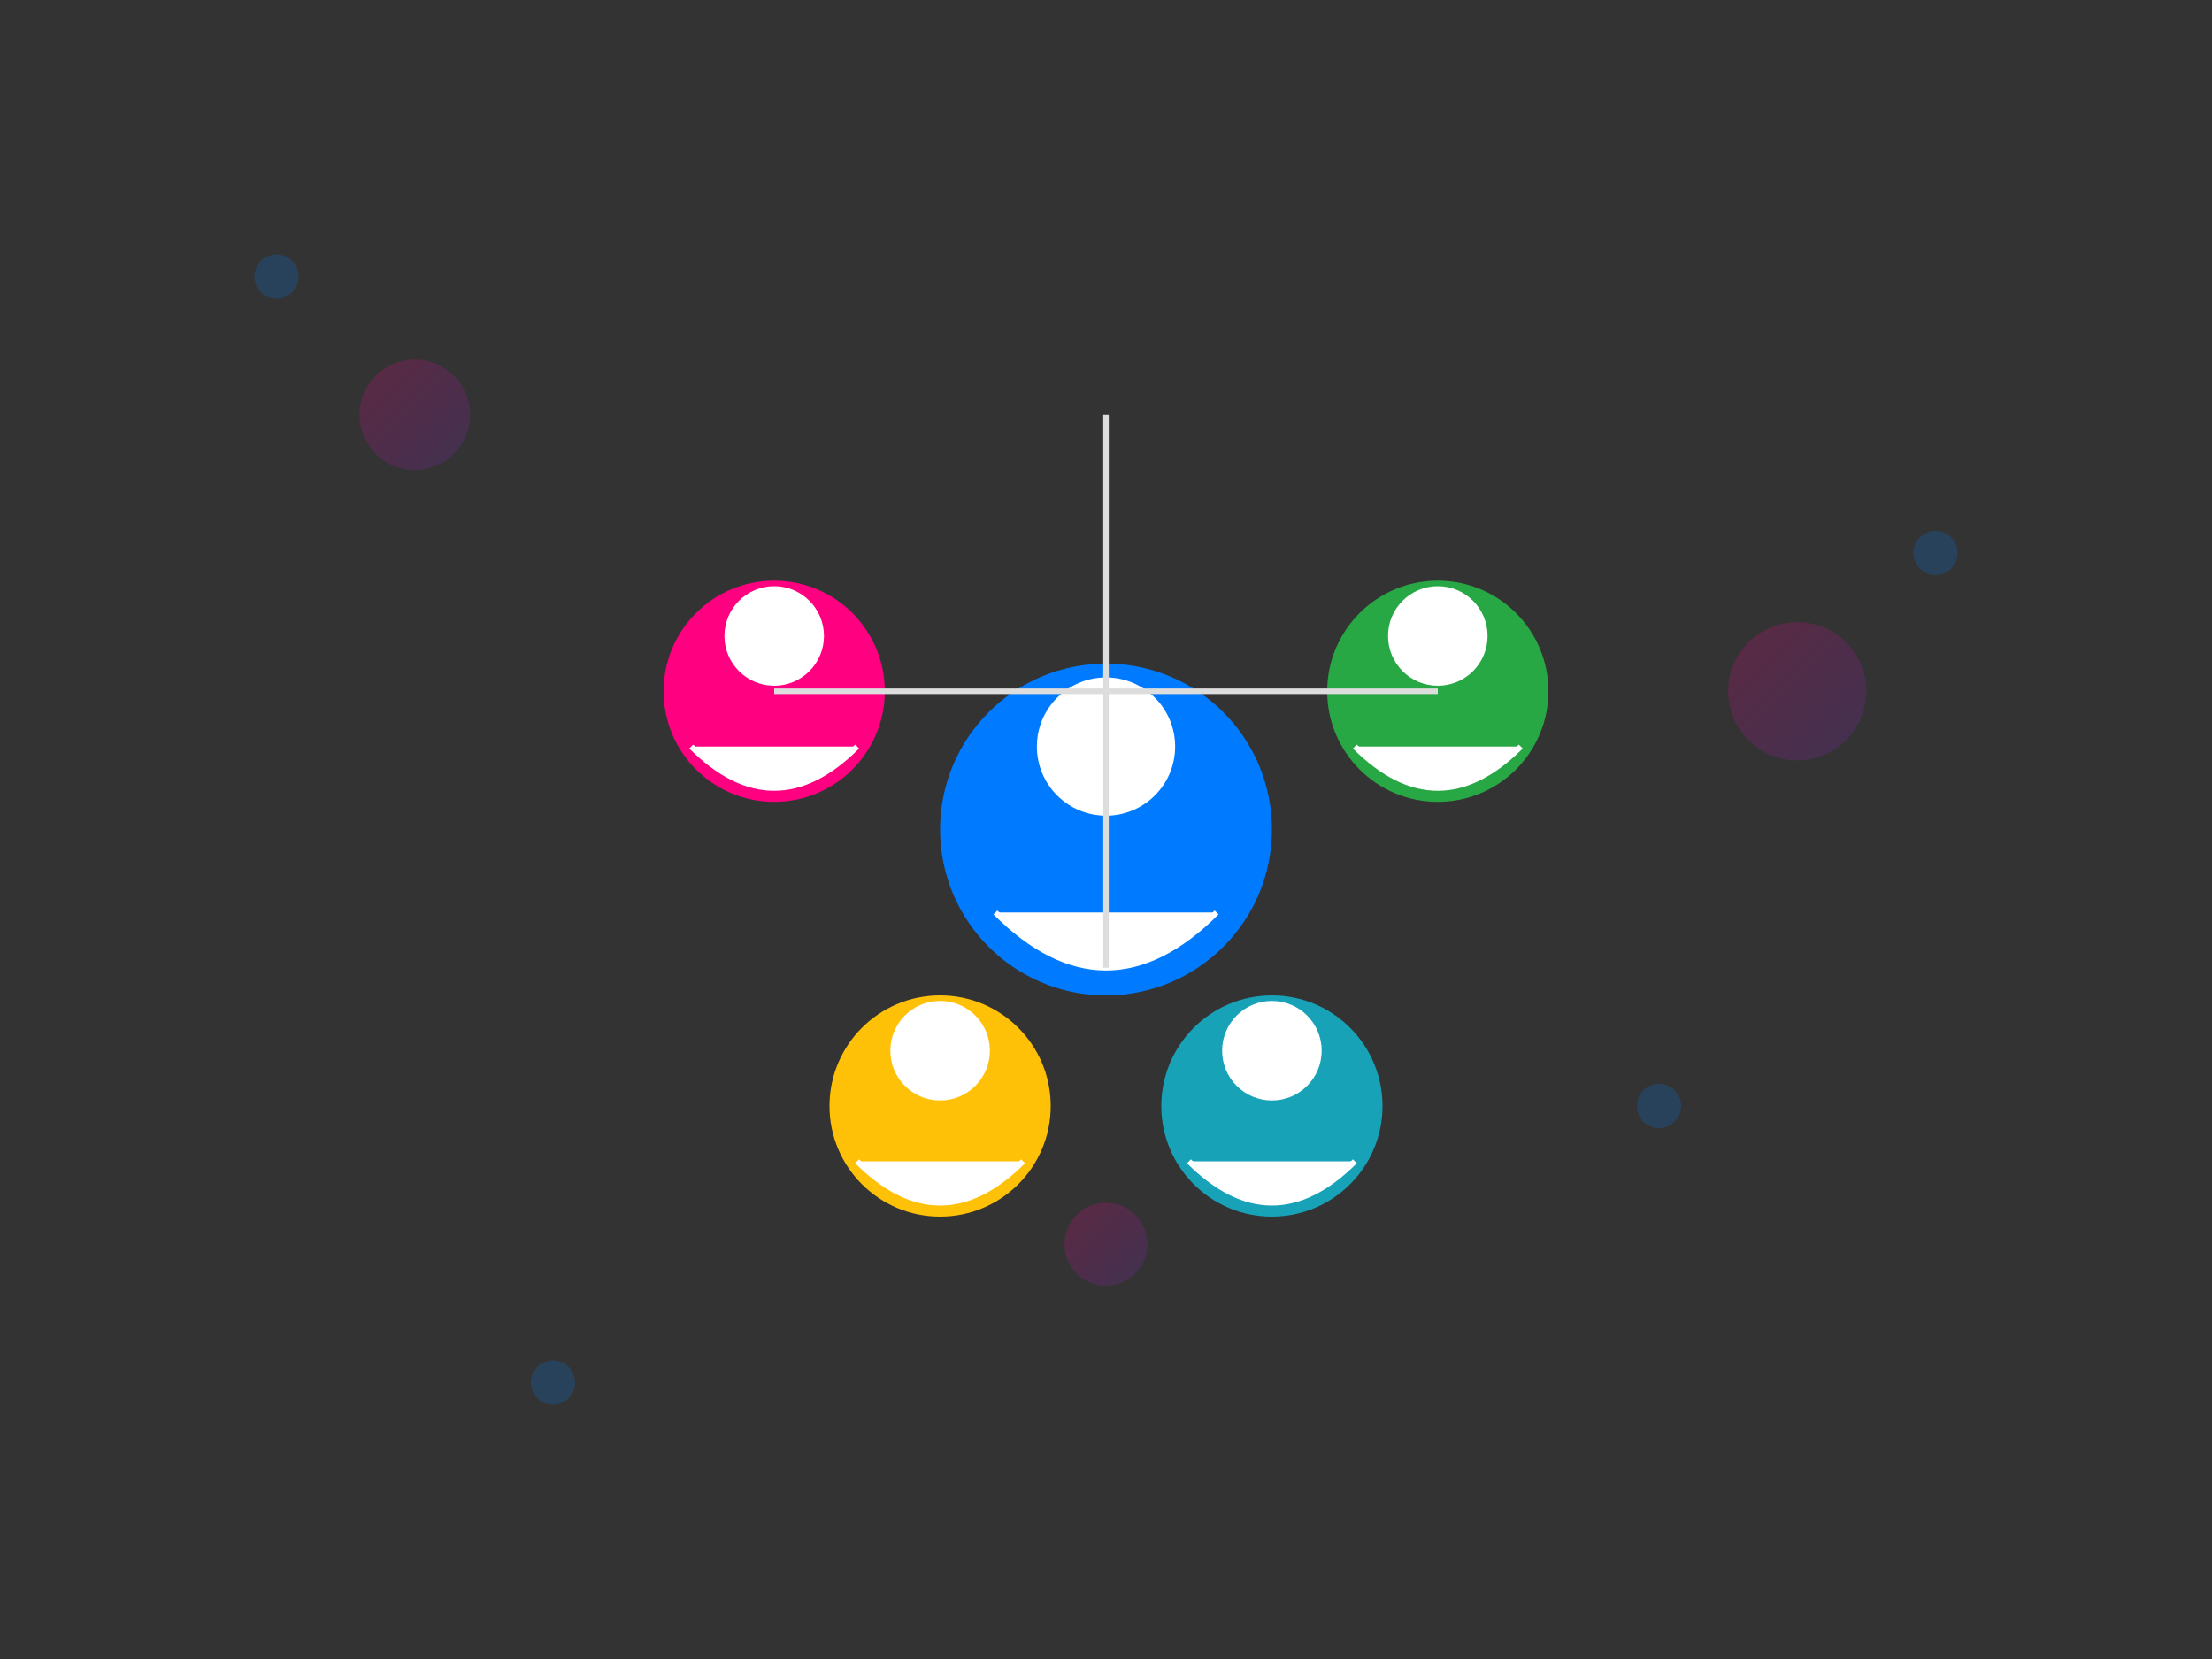 <?xml version="1.0" encoding="UTF-8"?>
<svg width="800" height="600" viewBox="0 0 800 600" xmlns="http://www.w3.org/2000/svg">
  <rect x="0" y="0" width="800" height="600" fill="#333333" stroke="none"/>
  <defs>
    <linearGradient id="grad1" x1="0%" y1="0%" x2="100%" y2="100%">
      <stop offset="0%" style="stop-color:#ff0080;stop-opacity:0.2"/>
      <stop offset="100%" style="stop-color:#7928ca;stop-opacity:0.2"/>
    </linearGradient>
  </defs>

  <!-- Team Members -->
  <g transform="translate(200, 150)">
    <!-- Central Figure -->
    <circle cx="200" cy="150" r="60" fill="#007bff"/>
    <circle cx="200" cy="120" r="25" fill="#fff"/>
    <path d="M160 180 Q200 220 240 180" fill="#fff" stroke="#fff" stroke-width="2"/>
    
    <!-- Team Member 1 -->
    <circle cx="80" cy="100" r="40" fill="#ff0080"/>
    <circle cx="80" cy="80" r="18" fill="#fff"/>
    <path d="M50 120 Q80 150 110 120" fill="#fff" stroke="#fff" stroke-width="2"/>
    
    <!-- Team Member 2 -->
    <circle cx="320" cy="100" r="40" fill="#28a745"/>
    <circle cx="320" cy="80" r="18" fill="#fff"/>
    <path d="M290 120 Q320 150 350 120" fill="#fff" stroke="#fff" stroke-width="2"/>
    
    <!-- Team Member 3 -->
    <circle cx="140" cy="250" r="40" fill="#ffc107"/>
    <circle cx="140" cy="230" r="18" fill="#fff"/>
    <path d="M110 270 Q140 300 170 270" fill="#fff" stroke="#fff" stroke-width="2"/>
    
    <!-- Team Member 4 -->
    <circle cx="260" cy="250" r="40" fill="#17a2b8"/>
    <circle cx="260" cy="230" r="18" fill="#fff"/>
    <path d="M230 270 Q260 300 290 270" fill="#fff" stroke="#fff" stroke-width="2"/>
  </g>

  <!-- Connection Lines -->
  <g stroke="#ddd" stroke-width="2">
    <line x1="280" y1="250" x2="400" y2="250"/>
    <line x1="520" y1="250" x2="400" y2="250"/>
    <line x1="400" y1="150" x2="400" y2="350"/>
  </g>

  <!-- Decorative Elements -->
  <g>
    <circle cx="150" cy="150" r="20" fill="url(#grad1)"/>
    <circle cx="650" cy="250" r="25" fill="url(#grad1)"/>
    <circle cx="400" cy="450" r="15" fill="url(#grad1)"/>
  </g>

  <!-- Small Icons -->
  <g fill="#007bff" opacity="0.2">
    <circle cx="100" cy="100" r="8"/>
    <circle cx="700" cy="200" r="8"/>
    <circle cx="200" cy="500" r="8"/>
    <circle cx="600" cy="400" r="8"/>
  </g>
</svg> 